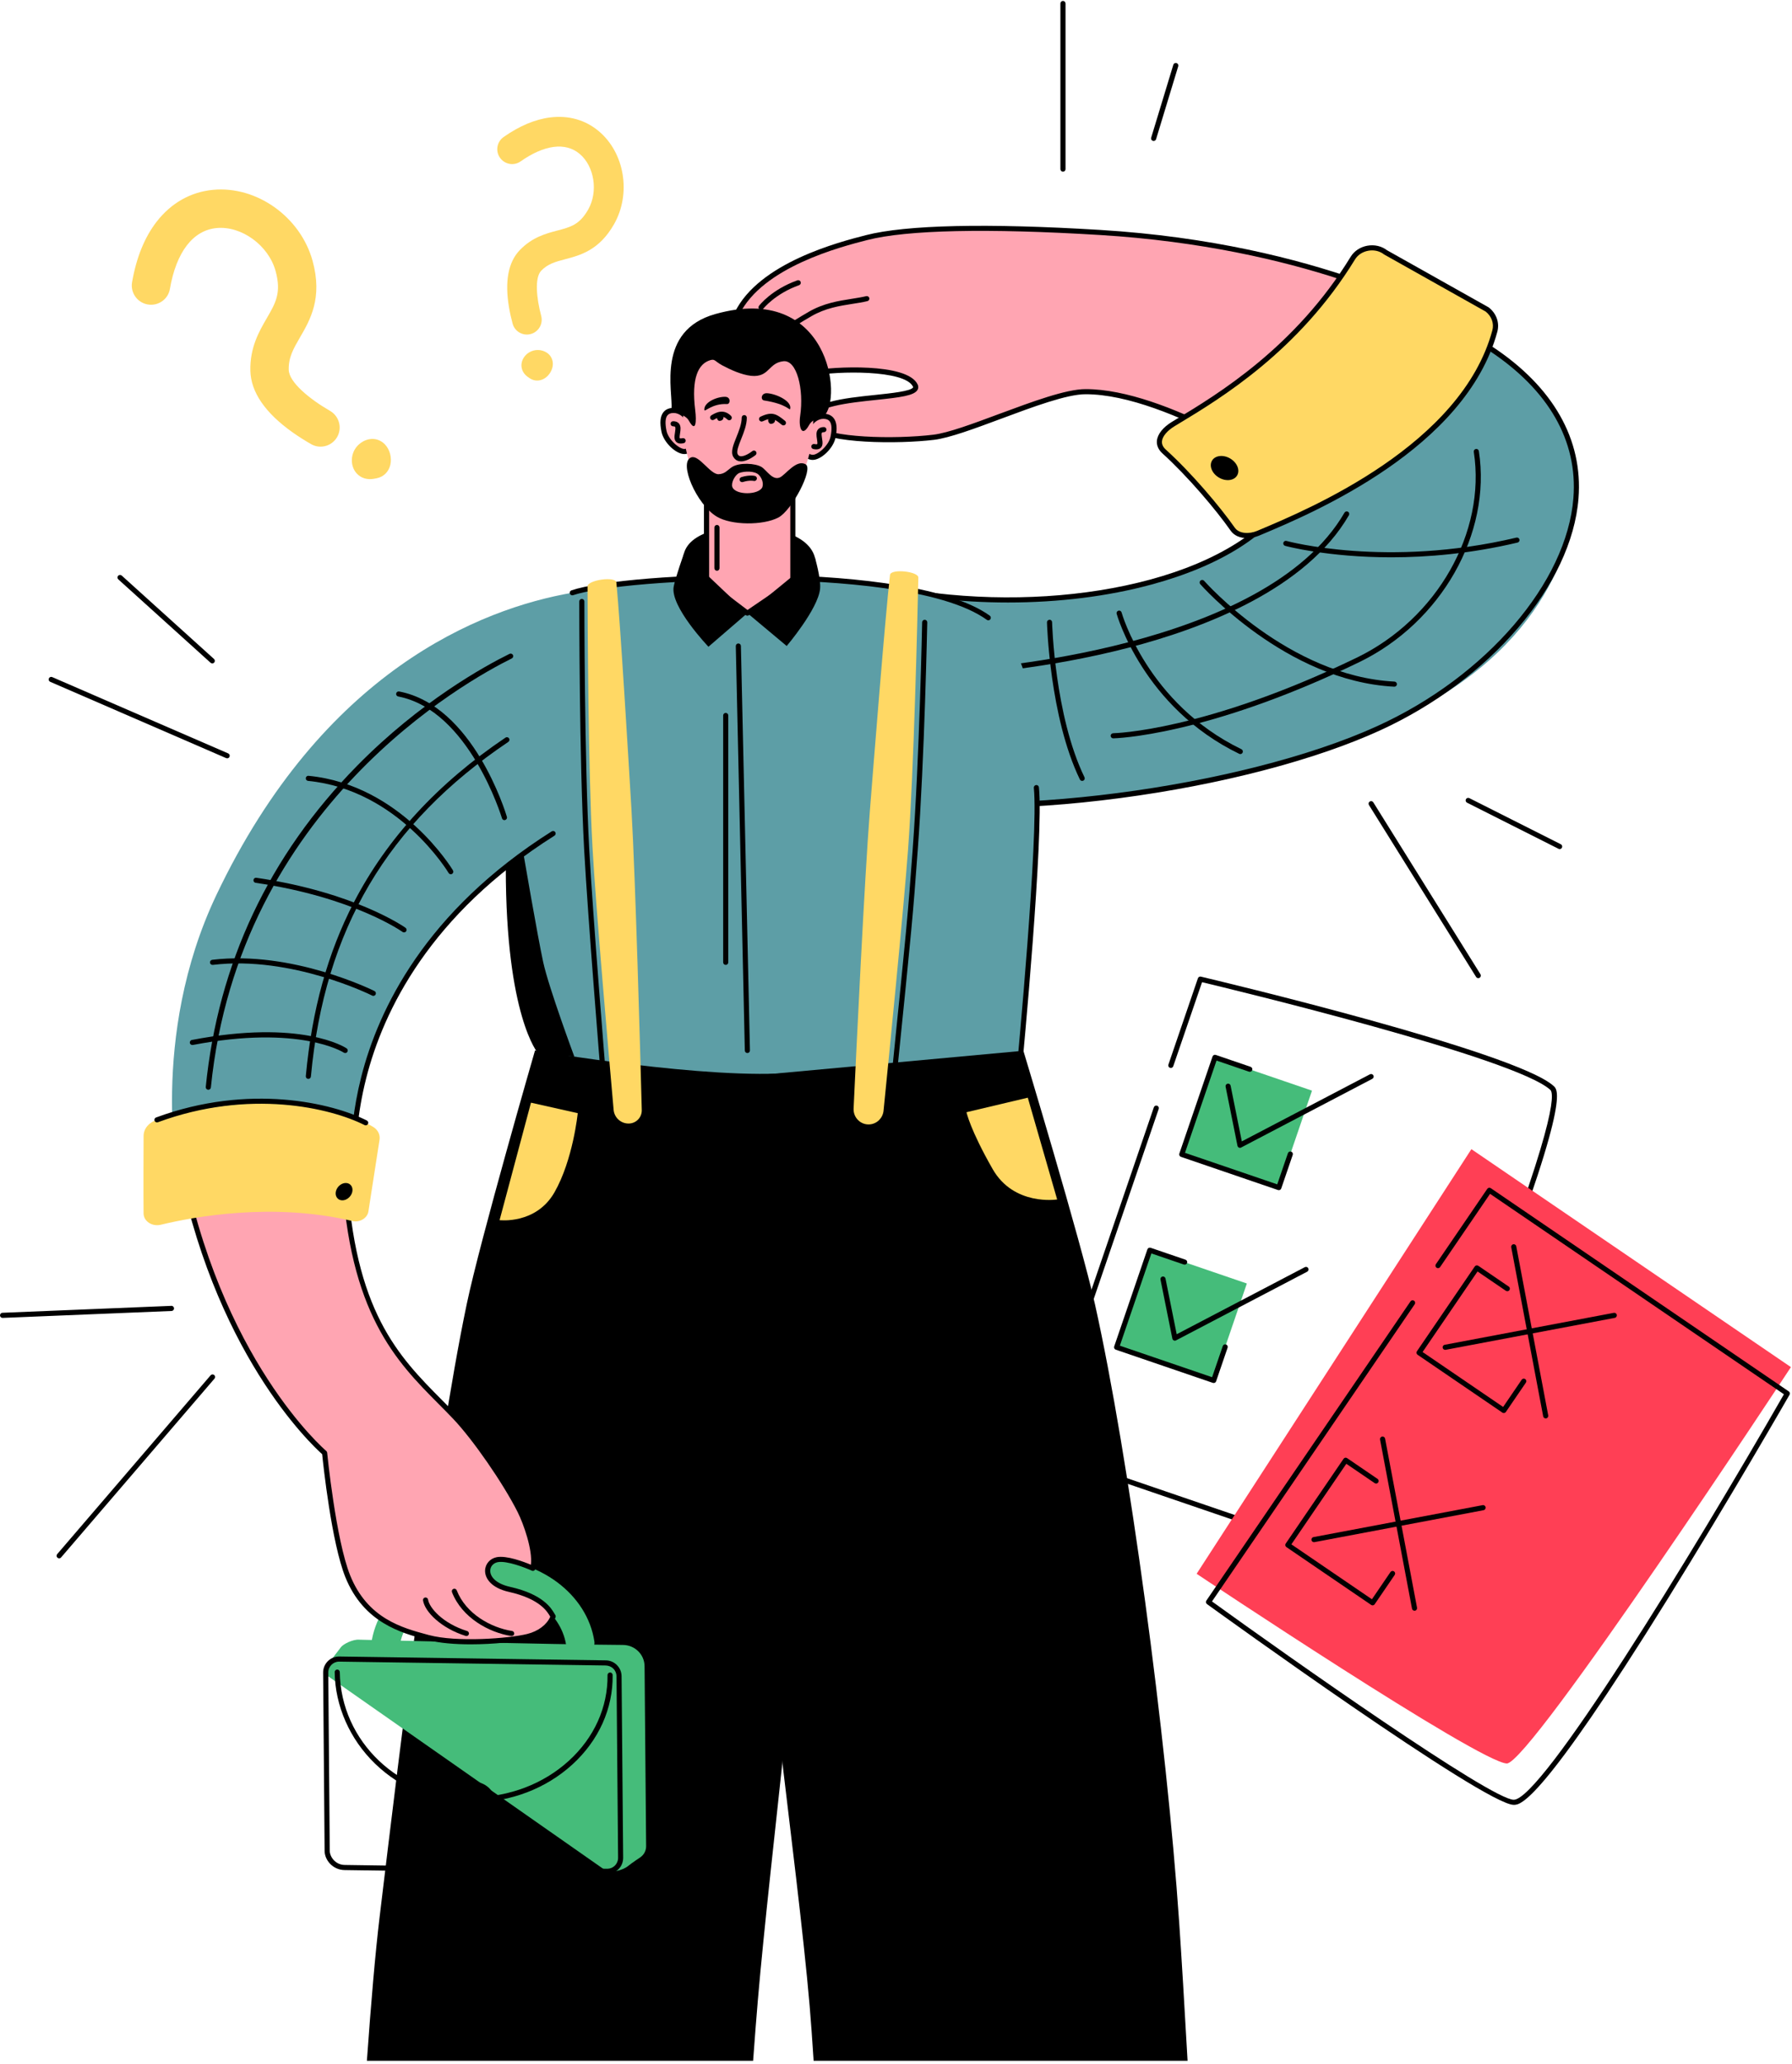 <svg width="596" height="686" viewBox="0 0 596 686" fill="none" xmlns="http://www.w3.org/2000/svg">
<path d="M59.391 392.531L116.018 392.65C116.018 392.65 117.489 369.186 122.678 352.141C136.543 306.566 166.162 290.592 183.958 277.066C193.51 269.806 200.188 195.344 190.337 197.044C159.723 202.332 107.35 223.168 71.989 297.469C49.439 344.855 59.391 392.531 59.391 392.531Z" fill="#5D9EA6"/>
<path d="M524.159 158.091C522.704 133.667 495.756 115.874 495.756 115.874C495.756 115.874 430.726 164.705 417.439 176.581C390.057 201.065 333.294 200.606 311.084 198.03C299.159 196.644 344.608 267.162 344.608 267.162C344.608 267.162 406.279 266.431 466.095 238.343C513.594 216.036 525.426 179.54 524.159 158.091Z" fill="#5D9EA6"/>
<path d="M459.077 521.911C458.983 521.911 458.89 521.894 458.805 521.869L345.314 483.086C345.101 483.01 344.922 482.857 344.829 482.653C344.727 482.449 344.718 482.219 344.786 482.006L383.762 368.081C383.915 367.639 384.4 367.401 384.842 367.554C385.285 367.707 385.523 368.191 385.37 368.633L346.675 481.751L458.618 519.999C460.957 514.566 475.987 479.439 489.98 443.938C517.439 374.236 517.056 363.626 515.618 362.3C504.075 351.639 409.238 328.762 399.788 326.501L390.21 354.445C390.057 354.887 389.572 355.125 389.13 354.972C388.687 354.819 388.449 354.334 388.602 353.892L398.41 325.209C398.555 324.792 398.988 324.554 399.414 324.656C403.692 325.668 504.347 349.582 516.758 361.042C518.298 362.47 522.398 366.253 491.545 444.558C476.396 483.01 460.021 521.01 459.851 521.384C459.723 521.716 459.409 521.911 459.077 521.911Z" fill="black"/>
<path d="M404.064 351.521L393.023 383.793L425.315 394.827L436.355 362.555L404.064 351.521Z" fill="#45BC7A"/>
<path d="M425.324 395.634C425.23 395.634 425.137 395.617 425.052 395.591L392.762 384.556C392.549 384.48 392.371 384.327 392.277 384.123C392.175 383.919 392.166 383.689 392.234 383.477L403.276 351.206C403.429 350.764 403.914 350.526 404.356 350.679L415.95 354.64C416.392 354.793 416.63 355.278 416.477 355.72C416.324 356.162 415.839 356.4 415.397 356.247L404.603 352.558L394.114 383.222L424.797 393.704L428.344 383.349C428.497 382.907 428.982 382.669 429.424 382.822C429.866 382.975 430.105 383.46 429.951 383.902L426.132 395.064C426.013 395.413 425.681 395.634 425.324 395.634Z" fill="black"/>
<path d="M412.403 381.564C412.275 381.564 412.156 381.538 412.037 381.479C411.799 381.36 411.62 381.139 411.569 380.875L407.622 361.237C407.529 360.778 407.826 360.328 408.286 360.234C408.745 360.141 409.196 360.438 409.289 360.897L413.015 379.421L455.623 357.123C456.04 356.902 456.55 357.063 456.772 357.48C456.993 357.896 456.831 358.406 456.414 358.627L412.802 381.453C412.675 381.53 412.539 381.564 412.403 381.564Z" fill="black"/>
<path d="M382.397 415.63L371.356 447.902L403.648 458.935L414.688 426.663L382.397 415.63Z" fill="#45BC7A"/>
<path d="M403.659 459.742C403.565 459.742 403.472 459.725 403.387 459.699L371.097 448.664C370.654 448.511 370.416 448.027 370.569 447.585L381.611 415.314C381.687 415.101 381.84 414.923 382.044 414.829C382.249 414.736 382.478 414.719 382.691 414.787L394.285 418.748C394.727 418.901 394.965 419.386 394.812 419.828C394.659 420.27 394.174 420.508 393.732 420.355L382.938 416.666L372.449 447.33L403.132 457.812L406.679 447.457C406.832 447.015 407.317 446.777 407.759 446.93C408.201 447.083 408.439 447.568 408.286 448.01L404.467 459.172C404.348 459.521 404.016 459.742 403.659 459.742Z" fill="black"/>
<path d="M390.746 445.672C390.618 445.672 390.499 445.646 390.38 445.587C390.142 445.468 389.963 445.247 389.912 444.983L385.965 425.345C385.872 424.886 386.17 424.436 386.629 424.342C387.088 424.249 387.539 424.546 387.633 425.005L391.358 443.53L433.967 421.231C434.383 421.01 434.894 421.171 435.115 421.588C435.336 422.004 435.174 422.514 434.758 422.735L391.146 445.561C391.018 445.638 390.882 445.672 390.746 445.672Z" fill="black"/>
<path d="M501.132 586.215C491.98 585.883 397.985 523.161 397.985 523.161L489.368 382.006L595.637 454.454C595.646 454.462 508.762 586.496 501.132 586.215Z" fill="#FF3F55"/>
<path d="M503.539 599.97C503.505 599.97 503.48 599.97 503.446 599.97C493.74 599.911 405.198 535.964 401.43 533.235C401.055 532.963 400.97 532.445 401.225 532.07L469.114 432.606C469.378 432.215 469.905 432.121 470.297 432.385C470.688 432.648 470.781 433.175 470.518 433.566L403.097 532.351C429.109 551.147 495.909 598.227 503.454 598.278C512.666 598.278 562.071 517.941 593.315 463.482L495.577 396.858L478.965 421.197C478.701 421.588 478.173 421.681 477.782 421.418C477.391 421.154 477.297 420.627 477.561 420.236L494.65 395.2C494.914 394.809 495.441 394.715 495.833 394.979L594.922 462.53C595.288 462.777 595.399 463.27 595.178 463.652C594.982 463.992 575.443 498.048 554.56 531.662C512.684 599.069 505.776 599.97 503.539 599.97Z" fill="black"/>
<path d="M500.145 469.722C499.975 469.722 499.805 469.671 499.669 469.577L471.479 450.356C471.292 450.229 471.164 450.033 471.122 449.812C471.079 449.591 471.13 449.361 471.258 449.174L490.491 421.001C490.754 420.61 491.282 420.517 491.673 420.78L501.795 427.683C502.187 427.947 502.28 428.474 502.017 428.865C501.753 429.256 501.225 429.349 500.834 429.086L491.409 422.667L473.138 449.438L499.924 467.699L506.091 458.653C506.355 458.262 506.882 458.169 507.273 458.432C507.665 458.696 507.758 459.223 507.495 459.614L500.843 469.356C500.715 469.543 500.519 469.671 500.298 469.714C500.247 469.714 500.196 469.722 500.145 469.722Z" fill="black"/>
<path d="M514.078 471.507C513.679 471.507 513.321 471.227 513.245 470.819L502.62 414.617C502.535 414.158 502.833 413.707 503.301 413.622C503.76 413.537 504.211 413.835 504.296 414.302L514.921 470.504C515.006 470.963 514.708 471.414 514.24 471.499C514.181 471.499 514.129 471.507 514.078 471.507Z" fill="black"/>
<path d="M480.648 448.715C480.249 448.715 479.891 448.435 479.815 448.027C479.73 447.568 480.027 447.117 480.495 447.032L536.739 436.414C537.198 436.329 537.649 436.627 537.734 437.094C537.819 437.553 537.521 438.004 537.054 438.089L480.81 448.707C480.75 448.707 480.699 448.715 480.648 448.715Z" fill="black"/>
<path d="M456.508 533.652C456.347 533.652 456.176 533.601 456.032 533.507L427.842 514.286C427.451 514.022 427.357 513.495 427.621 513.104L446.854 484.931C447.117 484.54 447.645 484.446 448.036 484.71L458.158 491.613C458.55 491.876 458.643 492.403 458.38 492.794C458.116 493.186 457.589 493.279 457.197 493.016L447.772 486.597L429.501 513.368L456.287 531.628L462.454 522.583C462.718 522.192 463.245 522.098 463.637 522.362C464.028 522.625 464.121 523.153 463.858 523.544L457.206 533.286C457.053 533.516 456.78 533.652 456.508 533.652Z" fill="black"/>
<path d="M470.45 535.437C470.05 535.437 469.693 535.156 469.616 534.748L458.992 478.546C458.907 478.087 459.205 477.637 459.673 477.552C460.132 477.467 460.583 477.764 460.668 478.232L471.292 534.434C471.377 534.893 471.08 535.343 470.612 535.428C470.552 535.428 470.501 535.437 470.45 535.437Z" fill="black"/>
<path d="M437.012 512.645C436.612 512.645 436.255 512.364 436.178 511.956C436.093 511.497 436.391 511.047 436.859 510.962L493.102 500.344C493.562 500.25 494.012 500.556 494.097 501.024C494.183 501.483 493.885 501.933 493.417 502.018L437.173 512.637C437.122 512.637 437.071 512.645 437.012 512.645Z" fill="black"/>
<path d="M361.042 130.198C349.55 130.198 321.743 144.021 310.523 145.373C296.564 147.048 268.935 146.504 269.284 139.686C269.761 130.232 307.044 133.718 304.415 128.166C301.378 121.74 277.74 122.573 270.773 123.984C260.803 125.99 246.036 143.622 237.564 137.994C233.175 135.078 241.341 123.55 241.341 123.55C241.111 119.376 242.43 109.77 245.075 104.295C252.161 89.605 273.988 82.625 288.185 78.987C306.44 74.311 344.931 75.994 365.899 77.278C440.057 81.817 481.134 106.939 481.134 106.939L432.656 160.369C432.673 160.369 389.58 130.198 361.042 130.198Z" fill="#FFA5B2"/>
<path d="M432.674 161.219C432.504 161.219 432.333 161.168 432.189 161.066C431.764 160.769 388.985 131.048 361.051 131.048C354.867 131.048 343.723 135.189 332.954 139.201C324.116 142.491 315.763 145.594 310.634 146.215C298.895 147.626 275.188 147.592 269.718 142.491C268.817 141.649 268.383 140.689 268.442 139.643C268.749 133.624 280.641 132.375 291.137 131.278C296.411 130.725 302.978 130.037 303.684 128.779C303.701 128.745 303.727 128.694 303.65 128.541C300.945 122.828 278.208 123.363 270.943 124.825C267.184 125.582 262.471 128.83 257.912 131.967C250.443 137.11 242.711 142.432 237.105 138.708C236.255 138.147 235.727 137.305 235.523 136.226C234.732 131.992 239.504 124.749 240.499 123.304C240.338 118.858 241.707 109.362 244.327 103.929C252.349 87.309 279.178 80.432 287.999 78.171C301.396 74.736 328.361 74.141 365.976 76.436C439.487 80.933 481.194 105.97 481.602 106.216C481.815 106.352 481.968 106.573 482.002 106.82C482.036 107.066 481.959 107.321 481.789 107.508L433.312 160.939C433.133 161.126 432.903 161.219 432.674 161.219ZM361.042 129.348C387.999 129.348 426.966 155.413 432.546 159.247L479.816 107.143C473.419 103.538 433.031 82.234 365.865 78.12C328.42 75.833 301.643 76.411 288.415 79.803C279.79 82.013 253.531 88.746 245.858 104.652C243.298 109.965 241.988 119.359 242.209 123.491C242.218 123.686 242.167 123.873 242.056 124.026C240.499 126.228 236.595 132.647 237.199 135.894C237.318 136.515 237.59 136.974 238.049 137.271C242.702 140.357 249.941 135.367 256.951 130.547C261.867 127.163 266.512 123.967 270.612 123.134C276.677 121.91 301.728 120.464 305.19 127.792C305.564 128.583 305.385 129.204 305.164 129.595C304.075 131.524 299.431 132.103 291.307 132.953C282.469 133.879 270.365 135.146 270.135 139.711C270.11 140.247 270.348 140.748 270.875 141.233C275.537 145.577 297.415 146.07 310.43 144.506C315.355 143.911 323.614 140.842 332.359 137.586C343.264 133.548 354.543 129.348 361.042 129.348Z" fill="black"/>
<path d="M253.794 116.707C253.667 116.707 253.539 116.681 253.42 116.613C253.012 116.401 252.833 115.916 253.029 115.5C253.207 115.125 255.164 111.631 269.004 103.64C273.937 100.792 278.871 100.019 283.226 99.339C284.944 99.067 286.578 98.811 288.1 98.454C288.551 98.344 289.019 98.624 289.121 99.084C289.232 99.543 288.951 100.002 288.492 100.104C286.901 100.486 285.242 100.741 283.49 101.013C279.288 101.668 274.516 102.416 269.863 105.111C256.516 112.822 254.577 116.222 254.56 116.256C254.398 116.545 254.101 116.707 253.794 116.707Z" fill="black"/>
<path d="M253.114 103.028C252.935 103.028 252.757 102.969 252.604 102.858C252.229 102.578 252.153 102.042 252.442 101.668C252.612 101.447 256.61 96.253 265.202 93.192C265.644 93.031 266.129 93.269 266.29 93.711C266.443 94.153 266.214 94.638 265.772 94.799C257.691 97.681 253.837 102.654 253.795 102.705C253.633 102.918 253.378 103.028 253.114 103.028Z" fill="black"/>
<path d="M335.276 200.283C327.204 200.283 319.055 199.815 310.982 198.863C310.514 198.812 310.183 198.387 310.234 197.919C310.285 197.452 310.71 197.12 311.178 197.171C335.787 200.062 361.118 198.464 382.503 192.674C404.858 186.63 421.258 176.275 428.667 163.523C428.905 163.115 429.424 162.979 429.832 163.217C430.241 163.455 430.377 163.974 430.139 164.382C422.389 177.712 406.066 188.066 382.946 194.323C368.383 198.268 352.008 200.283 335.276 200.283Z" fill="black"/>
<path d="M325.349 268.599C310.404 268.599 297.092 267.443 286.45 265.122C285.991 265.02 285.702 264.569 285.804 264.11C285.906 263.651 286.357 263.362 286.816 263.464C329.586 272.782 412.888 262.01 458.227 241.293C494.353 224.792 521.114 193.635 523.3 165.529C524.771 146.58 515.091 129.646 495.288 116.579C494.897 116.324 494.787 115.797 495.05 115.397C495.305 115.006 495.841 114.896 496.224 115.159C516.571 128.591 526.515 146.053 524.992 165.657C522.764 194.349 495.595 226.084 458.932 242.832C437.241 252.736 405.717 260.939 372.432 265.317C355.853 267.511 339.836 268.599 325.349 268.599Z" fill="black"/>
<path d="M322.568 224.018C322.117 224.018 321.743 223.67 321.717 223.219C321.692 222.752 322.049 222.352 322.517 222.318C323.495 222.259 420.705 216.138 447.16 170.426C447.398 170.018 447.917 169.882 448.325 170.112C448.733 170.35 448.869 170.868 448.631 171.276C434.545 195.624 400.987 208.665 375.324 215.322C347.602 222.505 322.866 224.001 322.619 224.018C322.602 224.018 322.585 224.018 322.568 224.018Z" fill="black"/>
<path d="M370.246 245.442C369.778 245.442 369.404 245.067 369.395 244.6C369.387 244.132 369.769 243.75 370.237 243.741C370.535 243.741 400.562 243.104 451.192 218.646C477.91 205.741 494.293 176.964 490.168 150.21C490.1 149.743 490.414 149.309 490.882 149.241C491.35 149.173 491.784 149.488 491.852 149.955C496.097 177.423 479.314 206.956 451.94 220.176C400.92 244.821 370.561 245.433 370.263 245.442C370.254 245.442 370.246 245.442 370.246 245.442Z" fill="black"/>
<path d="M462.718 185.261C441.435 185.261 427.63 181.512 427.417 181.452C426.966 181.325 426.702 180.857 426.83 180.407C426.958 179.956 427.425 179.693 427.876 179.82C428.208 179.914 461.357 188.899 504.331 178.715C504.79 178.604 505.25 178.893 505.352 179.344C505.462 179.803 505.182 180.262 504.722 180.364C489.079 184.071 474.712 185.261 462.718 185.261Z" fill="black"/>
<path d="M463.747 228.269C463.73 228.269 463.721 228.269 463.704 228.269C427.663 226.424 399.473 194.51 399.193 194.187C398.886 193.83 398.92 193.295 399.278 192.989C399.635 192.683 400.171 192.717 400.477 193.074C400.758 193.388 428.48 224.775 463.789 226.577C464.257 226.603 464.623 227.002 464.598 227.47C464.572 227.92 464.198 228.269 463.747 228.269Z" fill="black"/>
<path d="M412.514 250.67C412.386 250.67 412.267 250.644 412.148 250.585C380.173 235.112 371.471 204.346 371.386 204.04C371.258 203.59 371.53 203.122 371.981 202.995C372.432 202.876 372.9 203.139 373.027 203.59C373.112 203.887 381.627 233.931 412.888 249.055C413.313 249.259 413.492 249.769 413.279 250.194C413.126 250.491 412.828 250.67 412.514 250.67Z" fill="black"/>
<path d="M359.919 259.588C359.604 259.588 359.298 259.409 359.154 259.112C349.074 238.284 348.223 207.203 348.215 206.888C348.206 206.421 348.572 206.03 349.048 206.021C349.533 205.987 349.907 206.378 349.916 206.854C349.924 207.16 350.758 237.884 360.685 258.372C360.889 258.797 360.71 259.307 360.294 259.511C360.166 259.562 360.038 259.588 359.919 259.588Z" fill="black"/>
<path d="M388.789 151.587C400.043 162.877 405.496 169.279 410.004 175.935C411.637 178.349 415.448 178.519 418.323 177.338C433.847 170.945 489.138 148.884 497.44 109.855C497.985 107.287 496.939 104.703 494.786 103.02L460.804 83.883C457.435 81.265 452.136 82.192 449.933 85.788C430.785 117.055 401.634 134.347 387.973 142.61C383.924 145.067 385.617 148.399 388.789 151.587Z" fill="#FFD864"/>
<path d="M414.725 178.877C412.582 178.877 410.506 178.145 409.29 176.394C404.424 169.449 395.076 158.397 386.612 150.72C385.268 149.496 384.63 148.034 384.774 146.504C384.987 144.31 386.833 141.998 389.853 140.179L391.163 139.388C405.011 131.031 430.777 115.466 449.227 85.346C450.392 83.441 452.408 82.106 454.756 81.681C457.112 81.256 459.494 81.8 461.297 83.178L495.016 102.119C495.05 102.136 495.084 102.161 495.127 102.187C497.704 104.193 498.802 107.296 497.993 110.28C487.488 149.122 436.459 170.605 419.684 177.661L418.74 178.06C417.49 178.579 416.086 178.877 414.725 178.877ZM456.321 83.237C455.896 83.237 455.47 83.271 455.045 83.356C453.174 83.696 451.583 84.742 450.664 86.238C432.002 116.707 406.006 132.409 392.03 140.842L390.72 141.632C388.211 143.154 386.62 145.033 386.459 146.665C386.365 147.66 386.79 148.604 387.743 149.462C396.301 157.224 405.751 168.403 410.676 175.417C412.148 177.516 415.584 177.533 418.068 176.488L419.012 176.088C435.591 169.109 486.051 147.872 496.335 109.829C496.956 107.534 496.105 105.136 494.106 103.564L460.396 84.623C460.362 84.606 460.327 84.58 460.285 84.555C459.179 83.688 457.784 83.237 456.321 83.237Z" fill="black"/>
<path d="M411.458 158.045C412.489 156.293 411.454 153.772 409.146 152.415C406.838 151.058 404.131 151.379 403.1 153.131C402.068 154.883 403.103 157.404 405.411 158.761C407.719 160.118 410.426 159.797 411.458 158.045Z" fill="black"/>
<path d="M182.308 355.032C175.103 351.053 170.161 312.228 170.161 312.228C170.161 312.228 160.736 224.664 178.446 202.391C188.781 189.401 302.697 186.596 328.693 205.341C350.146 220.813 343.723 267.315 343.996 293.754C344.123 305.682 338.449 354.589 338.449 354.589C338.449 354.589 249.567 392.182 182.308 355.032Z" fill="#5D9EA6"/>
<path d="M268.297 143.384C267.472 146.742 265.933 151.443 270.007 152.021C272.193 152.336 276.336 148.748 277.042 145.365C278.071 140.468 276.761 138.462 273.963 138.385C271.777 138.317 269.131 140.026 268.297 143.384Z" fill="#FFA5B2"/>
<path d="M270.288 152.888C270.152 152.888 270.016 152.88 269.888 152.863C268.646 152.684 267.719 152.157 267.141 151.298C265.882 149.411 266.622 146.504 267.277 143.936L267.464 143.18C268.408 139.371 271.496 137.458 273.988 137.526C275.434 137.569 276.532 138.062 277.263 138.988C278.318 140.332 278.522 142.474 277.876 145.534C277.144 149.054 273.095 152.888 270.288 152.888ZM273.844 139.226C272.015 139.226 269.837 140.706 269.123 143.588L268.927 144.353C268.391 146.461 267.719 149.096 268.561 150.346C268.867 150.797 269.378 151.069 270.135 151.179C271.726 151.417 275.579 148.255 276.217 145.186C276.736 142.712 276.642 140.935 275.936 140.043C275.528 139.524 274.873 139.252 273.946 139.226C273.912 139.226 273.878 139.226 273.844 139.226Z" fill="black"/>
<path d="M229.594 141.437C230.419 144.795 231.959 149.496 227.884 150.074C225.698 150.389 221.555 146.801 220.849 143.418C219.82 138.521 221.13 136.515 223.929 136.438C226.115 136.362 228.769 138.079 229.594 141.437Z" fill="#FFA5B2"/>
<path d="M227.603 150.941C224.796 150.941 220.756 147.107 220.015 143.588C219.369 140.519 219.573 138.385 220.628 137.042C221.359 136.115 222.465 135.622 223.903 135.58C226.446 135.503 229.483 137.424 230.427 141.233L230.614 141.989C231.269 144.557 232.009 147.464 230.75 149.352C230.172 150.21 229.253 150.737 228.003 150.916C227.875 150.933 227.739 150.941 227.603 150.941ZM224.047 137.28C224.013 137.28 223.979 137.28 223.954 137.28C223.027 137.305 222.372 137.569 221.963 138.096C221.257 138.989 221.164 140.774 221.683 143.239C222.329 146.3 226.174 149.462 227.765 149.233C228.522 149.122 229.032 148.859 229.338 148.399C230.18 147.15 229.509 144.514 228.973 142.406L228.777 141.641C228.054 138.759 225.876 137.28 224.047 137.28Z" fill="black"/>
<path d="M328.693 206.2C328.523 206.2 328.344 206.149 328.199 206.038C313.322 195.309 276.651 193.176 256.109 192.853C226.09 192.394 198.725 195.088 190.61 197.851C190.168 198.004 189.683 197.766 189.53 197.324C189.377 196.882 189.615 196.398 190.057 196.245C208.354 190.013 303.344 186.018 329.186 204.661C329.569 204.933 329.654 205.469 329.382 205.851C329.22 206.081 328.957 206.2 328.693 206.2Z" fill="black"/>
<path d="M339.07 355.788C339.044 355.788 339.019 355.788 338.985 355.788C338.517 355.746 338.176 355.329 338.219 354.861C338.287 354.096 345.492 277.84 343.842 261.9C343.791 261.432 344.131 261.016 344.599 260.965C345.066 260.914 345.483 261.254 345.534 261.722C347.202 277.831 340.209 351.878 339.912 355.023C339.869 355.457 339.503 355.788 339.07 355.788Z" fill="black"/>
<path d="M227.212 185.405C227.586 181.223 230.921 178.519 235.472 176.904C241.256 174.864 253.879 174.915 259.791 176.539C265.125 178.001 269.846 180.713 271.053 185.405C272.083 189.426 268.076 200.861 268.076 200.861L229.441 198.837C229.441 198.837 226.982 187.981 227.212 185.405Z" fill="black"/>
<path d="M250.477 685.051C251.047 677.281 251.583 670.454 252.051 664.928C256.066 617.814 268.094 524.691 269.863 477.033C270.96 447.576 264.376 356.519 264.376 356.519C236.221 359.206 177.944 349.191 177.944 349.191C177.944 349.191 159.689 412.202 155.215 433.592C144.676 483.936 133.15 579.856 126.251 637.282C124.822 649.15 123.393 665.889 122.023 685.051H250.477Z" fill="black"/>
<path d="M269.276 666.756C269.71 671.857 270.152 678.046 270.603 685.051H394.974C393.936 666.697 392.975 650.638 392.184 639.068C387.999 577.637 375.469 484.2 364.181 433.6C359.409 412.228 340.363 349.293 340.363 349.293L250.877 357.522C250.877 357.522 248.436 447.585 249.533 477.033C251.294 524.691 265.253 619.642 269.276 666.756Z" fill="black"/>
<path d="M166.154 405.605C166.154 405.605 178.241 407.093 184.391 396.39C190.601 385.568 192.149 370.045 192.149 370.045L176.6 366.551L166.154 405.605Z" fill="#FFD864"/>
<path d="M351.6 398.728C351.6 398.728 337.233 401.015 330.147 388.629C322.619 375.469 321.445 369.722 321.445 369.722L341.834 364.893L351.6 398.728Z" fill="#FFD864"/>
<path d="M195.407 194.935C195.441 208.631 195.645 255.813 197.04 281.436C198.095 300.861 202.689 353.178 204.084 368.939C204.313 371.515 206.474 373.488 209.06 373.488C211.535 373.488 213.517 371.456 213.449 368.99C212.998 352.022 211.348 291.697 210.013 269.05C209.017 252.259 206.304 206.973 205.002 193.635C204.79 191.475 195.399 192.793 195.407 194.935Z" fill="#FFD864"/>
<path d="M305.428 191.994C305.13 205.902 303.939 256.366 302 282.558C300.537 302.332 295.373 354.13 293.859 369.229C293.613 371.66 291.69 373.564 289.291 373.768C286.289 374.023 283.754 371.549 283.898 368.497C284.758 350.041 287.522 292.147 289.291 269.755C290.635 252.719 294.395 205.171 296.003 191.135C296.233 188.942 305.471 189.937 305.428 191.994Z" fill="#FFD864"/>
<path d="M297.279 359.605C297.254 359.605 297.228 359.605 297.194 359.605C296.726 359.554 296.386 359.172 296.428 358.704C301.821 305.571 301.821 305.571 303.54 282.422L303.548 282.311C305.785 252.115 306.687 207.305 306.696 206.854C306.704 206.387 307.087 206.021 307.546 206.021C308.031 206.03 308.405 206.421 308.397 206.888C308.388 207.339 307.487 252.2 305.241 282.439L305.232 282.55C303.514 305.724 303.514 305.724 298.121 358.823C298.087 359.257 297.713 359.605 297.279 359.605Z" fill="black"/>
<path d="M263.688 193.516L248.58 203.819L234.987 193.516V158.695L263.688 155.252V193.516Z" fill="#FFA5B2"/>
<path d="M248.572 204.669C248.393 204.669 248.206 204.61 248.062 204.499L234.469 194.204C234.256 194.043 234.128 193.796 234.128 193.524V158.703C234.128 158.269 234.452 157.912 234.877 157.861L263.577 154.418C263.815 154.393 264.062 154.461 264.241 154.622C264.419 154.784 264.53 155.013 264.53 155.26V193.524C264.53 193.805 264.394 194.068 264.156 194.23L249.04 204.525C248.912 204.618 248.742 204.669 248.572 204.669ZM235.838 193.099L248.606 202.774L262.846 193.074V156.221L235.847 159.46V193.099H235.838Z" fill="black"/>
<path d="M270.467 140.136C270.467 157.606 260.778 171.77 248.835 171.77C236.892 171.77 227.204 157.606 227.204 140.136C227.204 122.666 229.807 107.61 248.835 108.503C270.475 109.523 270.467 122.666 270.467 140.136Z" fill="#FFA5B2"/>
<path d="M246.47 153.373C246.258 153.373 246.053 153.356 245.849 153.313C244.999 153.152 244.31 152.642 243.867 151.842C242.957 150.21 243.859 147.949 244.914 145.339C245.747 143.265 246.691 140.918 246.683 138.827C246.683 138.359 247.066 137.977 247.534 137.977C248.001 137.977 248.384 138.359 248.384 138.827C248.393 141.25 247.38 143.758 246.496 145.977C245.679 148 244.846 150.1 245.364 151.018C245.569 151.375 245.824 151.579 246.181 151.647C247.483 151.893 249.584 150.474 250.213 149.955C250.579 149.658 251.115 149.717 251.412 150.074C251.71 150.44 251.651 150.975 251.293 151.273C250.996 151.502 248.631 153.373 246.47 153.373Z" fill="black"/>
<path d="M246.819 160.267C246.454 160.267 246.122 160.038 246.011 159.672C245.867 159.222 246.122 158.746 246.564 158.61C249.286 157.759 251.03 158.193 251.107 158.219C251.557 158.338 251.83 158.805 251.711 159.256C251.591 159.706 251.124 159.987 250.673 159.859C250.664 159.859 249.286 159.536 247.075 160.233C246.99 160.25 246.905 160.267 246.819 160.267Z" fill="black"/>
<path d="M255.121 130.717C257.988 130.861 263.406 133.276 262.811 135.885C262.624 136.693 261.926 134.321 254.126 133.123C252.876 132.927 253.105 130.615 255.121 130.717Z" fill="black"/>
<path d="M241.308 131.916C238.73 131.771 234.001 133.641 234.264 136.294C234.35 137.118 236.808 134.049 241.784 134.321C242.915 134.381 243.12 132.018 241.308 131.916Z" fill="black"/>
<path d="M260.556 141.412C260.369 141.412 260.182 141.352 260.021 141.225C257.52 139.201 256.763 138.598 253.658 140.051C253.233 140.255 252.722 140.068 252.526 139.643C252.331 139.218 252.509 138.708 252.935 138.513C256.839 136.676 258.26 137.612 261.092 139.898C261.458 140.196 261.518 140.732 261.22 141.097C261.05 141.31 260.803 141.412 260.556 141.412Z" fill="black"/>
<path d="M242.532 139.711C242.32 139.711 242.098 139.626 241.937 139.465C240.406 137.951 239.113 138.538 237.445 139.533C237.037 139.771 236.518 139.643 236.28 139.235C236.042 138.836 236.169 138.309 236.578 138.071C237.973 137.237 240.559 135.699 243.136 138.249C243.468 138.581 243.476 139.116 243.145 139.448C242.975 139.626 242.753 139.711 242.532 139.711Z" fill="black"/>
<path d="M256.381 140.901C256.959 140.901 257.784 140.561 257.784 139.652C257.784 138.691 256.151 137.849 255.547 139.337C255.326 139.881 255.717 140.901 256.381 140.901Z" fill="black"/>
<path d="M239.292 139.915C239.836 139.915 240.619 139.601 240.619 138.767C240.619 137.892 239.079 137.11 238.501 138.478C238.305 138.971 238.671 139.915 239.292 139.915Z" fill="black"/>
<path d="M271.479 149.385C271.19 149.385 270.867 149.351 270.509 149.275C270.05 149.181 269.752 148.731 269.846 148.272C269.939 147.813 270.39 147.515 270.85 147.609C271.598 147.762 271.785 147.634 271.794 147.634C271.947 147.456 271.794 146.469 271.717 145.993C271.539 144.863 271.334 143.588 272.083 142.72C272.508 142.219 273.163 141.964 274.022 141.964C274.49 141.964 274.873 142.346 274.873 142.814C274.873 143.282 274.49 143.664 274.022 143.664C273.699 143.664 273.461 143.724 273.376 143.826C273.138 144.098 273.291 145.041 273.401 145.73C273.589 146.895 273.776 148.102 272.968 148.867C272.61 149.215 272.117 149.385 271.479 149.385Z" fill="black"/>
<path d="M226.413 147.439C225.775 147.439 225.282 147.269 224.924 146.92C224.116 146.155 224.312 144.948 224.491 143.783C224.601 143.095 224.746 142.151 224.516 141.879C224.431 141.777 224.193 141.717 223.87 141.717C223.402 141.717 223.019 141.335 223.019 140.867C223.019 140.4 223.402 140.017 223.87 140.017C224.729 140.017 225.384 140.272 225.809 140.774C226.549 141.641 226.353 142.925 226.175 144.047C226.098 144.523 225.945 145.509 226.098 145.688C226.098 145.688 226.294 145.815 227.034 145.662C227.493 145.568 227.944 145.866 228.038 146.325C228.131 146.784 227.834 147.235 227.374 147.328C227.026 147.396 226.702 147.439 226.413 147.439Z" fill="black"/>
<path d="M238.449 189.733C237.981 189.733 237.598 189.35 237.598 188.883V175.349C237.598 174.881 237.981 174.499 238.449 174.499C238.917 174.499 239.299 174.881 239.299 175.349V188.883C239.299 189.35 238.925 189.733 238.449 189.733Z" fill="black"/>
<path d="M237.897 104.397C218.222 109.923 223.853 130.164 223.343 135.971C223.232 137.229 227.732 137.365 229.101 139.822C231.475 144.098 231.687 140.111 231.22 136.336C229.901 125.735 232.198 120.872 236.315 119.699C238.016 119.215 237.659 120.337 241.47 122.08C244.021 123.423 248.062 125.038 250.903 124.987C255.956 124.902 255.752 120.609 260.558 120.082C265.015 119.597 267.431 129.391 266.121 138.283C265.568 142.049 266.699 145.603 269.081 141.326C270.45 138.861 273.036 139.227 273.981 138.377C280.437 132.511 275.75 93.762 237.897 104.397Z" fill="black"/>
<path d="M248.58 203.819L271.054 185.406C271.054 185.406 273.087 192.317 272.747 195.743C272.092 202.442 261.646 214.743 261.646 214.743L248.58 203.819Z" fill="black"/>
<path d="M248.58 203.819L227.519 183.884C227.519 183.884 224.592 192.071 224.057 195.029C222.857 201.652 235.625 214.99 235.625 214.99L248.58 203.819Z" fill="black"/>
<path d="M191.018 351.24C191.018 351.24 182.537 328.431 180.674 319.896C178.803 311.318 174.108 283.901 174.108 283.901C174.108 283.901 168.221 286.936 168.221 288.543C168.238 337.969 178.956 350.16 178.956 350.16L191.018 351.24Z" fill="black"/>
<path d="M267.983 154.376C264.912 152.523 261.289 157.819 259.409 158.694C256.933 159.842 254.994 156.306 253.301 155.251C251.217 153.951 245.875 153.696 243.468 155.251C241.979 156.221 241.146 157.572 238.968 157.64C236.229 157.717 232.495 151.137 229.909 152.038C225.537 153.56 231.627 167.74 238.449 171.769C243.349 174.66 253.786 174.677 258.847 172.058C263.347 169.729 270.586 155.957 267.983 154.376ZM253.301 162.359C251.336 164.798 243.502 164.441 243.468 161.304C243.451 159.519 244.931 157.555 245.926 157.207C247.687 156.586 250.97 156.518 252.314 157.802C253.727 159.162 254.084 161.389 253.301 162.359Z" fill="black"/>
<path d="M248.572 350.05C248.112 350.05 247.73 349.684 247.721 349.217L244.718 214.769C244.71 214.301 245.084 213.91 245.552 213.902C246.028 213.902 246.411 214.267 246.42 214.735L249.422 349.183C249.431 349.65 249.057 350.041 248.589 350.05C248.589 350.05 248.58 350.05 248.572 350.05Z" fill="black"/>
<path d="M241.367 320.754C240.899 320.754 240.517 320.372 240.517 319.904V237.833C240.517 237.365 240.899 236.983 241.367 236.983C241.835 236.983 242.218 237.365 242.218 237.833V319.904C242.218 320.372 241.835 320.754 241.367 320.754Z" fill="black"/>
<path d="M118.587 401.95C118.544 401.95 118.502 401.95 118.468 401.941L56.916 392.939C56.448 392.871 56.134 392.437 56.202 391.978C56.27 391.51 56.695 391.187 57.163 391.264L117.549 400.097C116.835 395.625 114.818 379.022 120.135 358.024C125.868 335.402 141.511 302.876 183.498 276.361C183.898 276.106 184.417 276.225 184.672 276.624C184.927 277.024 184.808 277.542 184.409 277.797C142.932 303.99 127.476 336.057 121.811 358.355C115.669 382.525 119.386 400.751 119.429 400.93C119.488 401.202 119.403 401.482 119.216 401.686C119.046 401.848 118.816 401.95 118.587 401.95Z" fill="black"/>
<path d="M114.811 350.05C114.649 350.05 114.487 350.007 114.334 349.905C114.19 349.812 99.669 340.545 64.139 347.372C63.679 347.457 63.228 347.159 63.143 346.7C63.058 346.241 63.356 345.791 63.815 345.706C100.137 338.735 114.675 348.094 115.279 348.494C115.67 348.758 115.772 349.285 115.508 349.676C115.355 349.914 115.091 350.05 114.811 350.05Z" fill="black"/>
<path d="M102.553 358.644C102.527 358.644 102.502 358.644 102.476 358.644C102.008 358.602 101.659 358.185 101.711 357.718C103.744 335.691 108.975 316.784 117.719 299.909C128.701 278.716 145.654 260.31 168.119 245.203C168.51 244.94 169.038 245.042 169.302 245.433C169.565 245.824 169.463 246.351 169.072 246.615C128.778 273.708 107.912 309.057 103.403 357.871C103.361 358.313 102.986 358.644 102.553 358.644Z" fill="black"/>
<path d="M69.284 362.258C69.259 362.258 69.225 362.258 69.199 362.258C68.731 362.207 68.391 361.79 68.434 361.331C72.551 320.27 89.487 284.343 118.765 254.563C139.785 233.183 161.22 221.417 169.463 217.353C169.88 217.149 170.39 217.319 170.603 217.736C170.816 218.161 170.637 218.671 170.22 218.875C155.147 226.314 79.501 268.131 70.135 361.492C70.093 361.926 69.718 362.258 69.284 362.258Z" fill="black"/>
<path d="M124.167 331.049C124.04 331.049 123.904 331.024 123.785 330.956C123.521 330.82 96.956 317.592 70.79 320.746C70.331 320.805 69.897 320.474 69.846 320.006C69.787 319.539 70.127 319.114 70.586 319.063C97.27 315.849 124.278 329.307 124.55 329.443C124.967 329.655 125.137 330.165 124.924 330.582C124.78 330.879 124.482 331.049 124.167 331.049Z" fill="black"/>
<path d="M134.366 309.949C134.196 309.949 134.017 309.898 133.873 309.788C133.711 309.669 117.541 298.226 85.021 293.465C84.553 293.397 84.239 292.964 84.307 292.505C84.375 292.037 84.8 291.714 85.268 291.791C118.247 296.619 134.715 308.3 134.877 308.419C135.259 308.691 135.344 309.227 135.064 309.609C134.885 309.83 134.63 309.949 134.366 309.949Z" fill="black"/>
<path d="M149.933 290.609C149.643 290.609 149.354 290.456 149.201 290.192C149.039 289.912 132.503 262.521 102.467 259.588C101.999 259.545 101.659 259.129 101.702 258.661C101.744 258.193 102.161 257.845 102.629 257.896C133.541 260.914 150.494 289.045 150.656 289.334C150.894 289.742 150.758 290.26 150.358 290.498C150.23 290.575 150.086 290.609 149.933 290.609Z" fill="black"/>
<path d="M167.77 272.629C167.404 272.629 167.064 272.391 166.954 272.017C166.843 271.659 156.014 236.073 132.435 231.525C131.976 231.44 131.669 230.989 131.763 230.53C131.848 230.071 132.29 229.774 132.758 229.859C157.358 234.602 168.144 270.027 168.587 271.532C168.723 271.983 168.459 272.459 168.017 272.586C167.932 272.612 167.855 272.629 167.77 272.629Z" fill="black"/>
<path d="M213.024 617.364C213.024 617.364 209.936 619.429 208.992 620.229C207.052 621.869 202.825 622.753 201.277 621.691L109.128 557.226C106.576 555.474 111.118 550.705 113.406 547.534C114.044 546.65 117.251 544.856 119.59 545.069C119.59 545.069 185.276 546.693 207.18 546.812C211.118 546.837 214.342 549.94 214.376 553.885L214.895 613.7C214.912 615.145 214.206 616.514 213.024 617.364Z" fill="#45BC7A"/>
<path d="M194.225 549.507L191.758 549.532C190.023 549.549 188.534 548.35 188.271 546.71C186.45 535.59 174.627 527.072 160.438 527.208C146.25 527.352 134.562 536.091 132.912 547.245C132.665 548.894 131.193 550.119 129.467 550.136L127 550.161C124.882 550.178 123.215 548.41 123.487 546.387C125.588 530.668 141.282 518.307 160.37 518.128C179.458 517.95 195.348 530.005 197.687 545.672C197.985 547.679 196.343 549.481 194.225 549.507Z" fill="#45BC7A"/>
<path d="M201.991 622.915C201.983 622.915 114.648 621.648 114.648 621.648C110.684 621.614 107.988 618.341 107.962 615.298L107.469 556.01C107.443 553.086 109.808 550.68 112.734 550.654L201.396 551.938C201.413 551.938 201.43 551.938 201.438 551.938C202.825 551.938 204.143 552.474 205.138 553.46C206.151 554.454 206.712 555.781 206.729 557.2L207.256 617.559C207.265 618.979 206.729 620.314 205.734 621.325C204.739 622.337 203.412 622.907 201.991 622.915ZM112.734 552.363C110.761 552.38 109.162 554.012 109.179 556.002L109.672 615.29C109.689 617.177 111.484 619.923 114.674 619.948L202 621.215C202.961 621.206 203.862 620.824 204.534 620.135C205.206 619.447 205.581 618.537 205.572 617.576L205.045 557.217C205.036 556.257 204.654 555.347 203.965 554.675C203.276 554.004 202.348 553.655 201.404 553.638L112.734 552.363Z" fill="black"/>
<path d="M169.455 528.347C160.098 526.247 160.958 519.302 165.389 518.468C169.302 517.729 177.222 521.35 177.222 521.35C178.574 516.267 174.95 506.261 172.934 502.256C168.06 492.582 157.878 477.926 151.337 471.048C135.949 454.879 117.142 441.668 114.547 389.7C113.909 376.846 59.324 382.814 59.324 382.814C71.99 452.898 107.963 482.959 107.963 482.959C107.963 482.959 110.83 511.948 115.67 523.96C121.718 538.974 134.044 542.059 142.448 544.321C152 546.888 169.549 545.46 175.597 543.955C179.484 542.986 182.802 540.555 183.959 537.316C183.176 536.194 181.245 530.999 169.455 528.347Z" fill="#FFA5B2"/>
<path d="M156.55 546.608C151.311 546.608 146.105 546.208 142.217 545.162L141.809 545.052C133.515 542.825 120.986 539.467 114.87 524.3C110.268 512.875 107.495 486.827 107.146 483.401C103.811 480.442 70.484 449.396 58.481 382.984C58.439 382.754 58.498 382.516 58.635 382.32C58.779 382.133 58.992 382.006 59.221 381.98C61.025 381.785 103.42 377.245 113.228 385.602C114.58 386.758 115.312 388.118 115.388 389.666C117.694 435.896 132.614 450.926 147.04 465.454C148.665 467.087 150.341 468.778 151.949 470.462C158.643 477.501 168.808 492.174 173.691 501.865C175.656 505.767 179.484 516.148 178.046 521.563C177.978 521.801 177.816 522.005 177.587 522.115C177.357 522.226 177.093 522.226 176.872 522.115C174.737 521.138 168.544 518.732 165.559 519.293C164.079 519.574 163.075 520.704 163.049 522.124C163.015 524.003 164.734 526.4 169.659 527.505C180.683 529.979 183.413 534.689 184.443 536.466C184.536 536.619 184.604 536.755 184.672 536.848C184.825 537.069 184.859 537.358 184.766 537.613C183.575 540.963 180.138 543.709 175.809 544.788C171.998 545.749 164.232 546.608 156.55 546.608ZM60.319 383.587C72.925 451.878 108.15 482.032 108.507 482.329C108.677 482.474 108.788 482.678 108.805 482.899C108.83 483.188 111.714 511.905 116.452 523.671C122.245 538.055 133.805 541.15 142.251 543.42L142.66 543.53C151.838 545.996 169.31 544.678 175.383 543.156C178.999 542.255 181.874 540.079 183.005 537.426C182.988 537.401 182.971 537.367 182.954 537.333C182.027 535.735 179.569 531.492 169.267 529.18C163.347 527.854 161.289 524.657 161.331 522.107C161.374 519.897 162.973 518.06 165.227 517.635C168.553 517.015 174.278 519.191 176.574 520.152C177.195 515.212 174.107 506.516 172.16 502.639C167.336 493.067 157.308 478.58 150.707 471.635C149.107 469.96 147.44 468.277 145.824 466.653C131.857 452.584 116.018 436.627 113.679 389.751C113.628 388.679 113.117 387.753 112.114 386.903C103.624 379.66 66.613 382.967 60.319 383.587Z" fill="black"/>
<path d="M155.121 543.853C155.036 543.853 154.951 543.836 154.866 543.811C146.768 541.286 141.299 535.828 140.695 532.011C140.618 531.543 140.941 531.11 141.401 531.042C141.86 530.974 142.302 531.288 142.371 531.747C142.796 534.459 147.228 539.654 155.368 542.187C155.819 542.323 156.066 542.808 155.93 543.25C155.819 543.624 155.479 543.853 155.121 543.853Z" fill="black"/>
<path d="M170.178 543.853C170.135 543.853 170.093 543.853 170.05 543.845C162.607 542.697 153.616 537.741 150.324 529.273C150.154 528.84 150.375 528.347 150.809 528.177C151.243 528.007 151.736 528.219 151.906 528.661C154.951 536.5 163.339 541.09 170.305 542.17C170.773 542.238 171.088 542.68 171.02 543.139C170.952 543.556 170.586 543.853 170.178 543.853Z" fill="black"/>
<path d="M156.806 599.171C144.71 599.171 133.337 594.606 124.737 586.283C116.341 578.156 111.442 567.062 111.314 555.848C111.306 555.381 111.688 554.998 112.156 554.99C112.633 554.99 113.007 555.364 113.015 555.831C113.288 578.904 132.886 597.471 156.806 597.471C156.984 597.471 157.172 597.471 157.35 597.471C169.438 597.326 180.751 593.008 189.198 585.314C197.619 577.637 202.187 567.521 202.059 556.826C202.051 556.359 202.434 555.976 202.902 555.967C203.361 555.95 203.752 556.342 203.761 556.809C203.897 567.997 199.125 578.564 190.346 586.572C181.585 594.555 169.88 599.026 157.376 599.179C157.189 599.171 157.001 599.171 156.806 599.171Z" fill="black"/>
<path d="M164.487 599.129C164.862 595.784 162.002 592.718 158.099 592.281C154.196 591.844 150.728 594.202 150.353 597.547C149.978 600.893 152.838 603.959 156.741 604.396C160.644 604.833 164.112 602.475 164.487 599.129Z" fill="black"/>
<path d="M47.747 403.361C47.679 396.203 47.721 383.902 47.755 377.611C47.764 375.196 49.567 373.037 52.204 372.272C64.547 368.676 100.001 360.311 124.108 374.61C125.69 375.545 126.49 377.211 126.226 378.894L122.526 402.715C122.177 404.942 119.65 406.473 117.192 405.886C90.754 399.638 64.64 404.432 53.497 407.127C50.588 407.833 47.772 405.98 47.747 403.361Z" fill="#FFD864"/>
<path d="M111.994 398.022C111.237 396.824 111.714 395.004 113.066 393.959C114.41 392.913 116.12 393.041 116.877 394.239C117.634 395.438 117.158 397.257 115.805 398.303C114.461 399.357 112.751 399.229 111.994 398.022Z" fill="black"/>
<path d="M200.69 358.645C200.247 358.645 199.882 358.304 199.839 357.862C199.797 357.335 195.518 305.061 194.276 282.329C192.651 252.455 192.66 200.461 192.66 199.943C192.66 199.475 193.042 199.093 193.51 199.093C193.978 199.093 194.361 199.475 194.361 199.943C194.361 200.461 194.352 252.413 195.977 282.235C197.211 304.942 201.489 357.191 201.54 357.718C201.574 358.185 201.226 358.593 200.758 358.636C200.741 358.645 200.715 358.645 200.69 358.645Z" fill="black"/>
<path d="M176.999 110.883C174.268 111.929 171.24 110.39 170.483 107.568C170.049 105.969 169.616 104.108 169.284 102.127C167.838 93.524 169.037 87.148 172.848 83.169C176.999 78.833 181.661 77.609 185.395 76.632C189.818 75.467 192.744 74.702 195.619 69.669C199.013 63.727 197.695 55.234 192.744 51.119C188.006 47.183 180.989 48.144 173.12 53.67C171.053 55.123 168.204 54.724 166.57 52.803C164.665 50.558 165.124 47.209 167.506 45.542C172.805 41.827 178.02 39.642 183.056 39.03C189.095 38.299 194.624 39.847 199.056 43.528C207.758 50.745 210.021 64.381 204.202 74.566C199.277 83.203 192.974 84.861 187.913 86.187C184.723 87.029 182.213 87.692 179.985 90.013C177.765 92.325 178.437 99.177 179.993 104.992C180.648 107.432 179.364 109.974 176.999 110.883Z" fill="#FFD864"/>
<path d="M181.099 125.795C179.551 126.755 177.68 126.738 176.225 125.769L176.072 125.667C175.366 125.2 173.894 124.239 173.512 122.318C173.273 121.119 173.537 119.869 174.26 118.79C174.703 118.127 175.272 117.582 175.953 117.166C177.79 116.035 180.138 116.078 181.924 117.276C183.166 118.11 183.898 119.521 183.872 121.06C183.83 122.896 182.715 124.8 181.099 125.795Z" fill="#FFD864"/>
<path d="M112.428 144.693C110.897 148.136 106.72 149.513 103.454 147.634C101.6 146.572 99.499 145.271 97.38 143.775C88.185 137.263 83.439 130.351 83.269 123.236C83.09 115.491 86.212 110.11 88.721 105.791C91.69 100.682 93.646 97.307 91.656 90.089C89.308 81.562 80.325 75.025 72.049 75.807C64.129 76.555 58.609 83.849 56.499 96.083C55.946 99.296 52.986 101.54 49.728 101.285C45.943 100.979 43.289 97.511 43.927 93.813C45.356 85.575 48.112 78.817 52.135 73.648C56.967 67.459 63.432 63.812 70.832 63.106C85.378 61.729 99.924 72.092 103.956 86.697C107.375 99.075 103.148 106.352 99.754 112.192C97.619 115.874 95.926 118.781 96.028 122.93C96.121 127.07 103.012 132.698 109.757 136.574C112.59 138.215 113.747 141.7 112.428 144.693Z" fill="#FFD864"/>
<path d="M129.815 154.537C129.279 156.833 127.569 158.524 125.349 158.966L125.119 159.017C124.048 159.239 121.827 159.706 119.709 158.303C118.391 157.436 117.489 156.051 117.157 154.41C116.953 153.398 116.97 152.378 117.209 151.383C117.846 148.671 120.024 146.563 122.755 146.019C124.652 145.636 126.616 146.266 127.994 147.694C129.645 149.394 130.376 152.14 129.815 154.537Z" fill="#FFD864"/>
<path d="M75.554 252.081C75.443 252.081 75.324 252.055 75.213 252.013L16.69 226.645C16.256 226.458 16.061 225.957 16.248 225.523C16.435 225.089 16.937 224.894 17.37 225.081L75.894 250.449C76.328 250.636 76.523 251.137 76.336 251.571C76.192 251.894 75.885 252.081 75.554 252.081Z" fill="black"/>
<path d="M70.603 220.533C70.398 220.533 70.194 220.456 70.033 220.312L39.35 192.597C39.002 192.283 38.976 191.747 39.291 191.399C39.606 191.05 40.141 191.025 40.49 191.339L71.172 219.053C71.521 219.368 71.547 219.904 71.232 220.252C71.062 220.439 70.832 220.533 70.603 220.533Z" fill="black"/>
<path d="M518.723 282.252C518.596 282.252 518.468 282.226 518.341 282.158L487.922 266.831C487.505 266.618 487.335 266.108 487.548 265.691C487.76 265.275 488.271 265.105 488.688 265.317L519.106 280.645C519.523 280.858 519.693 281.368 519.481 281.784C519.336 282.082 519.038 282.252 518.723 282.252Z" fill="black"/>
<path d="M491.657 325.158C491.376 325.158 491.095 325.014 490.934 324.759L455.301 267.613C455.054 267.213 455.173 266.686 455.573 266.44C455.973 266.193 456.5 266.312 456.747 266.712L492.38 323.857C492.626 324.257 492.507 324.784 492.107 325.031C491.963 325.116 491.81 325.158 491.657 325.158Z" fill="black"/>
<path d="M19.668 518.026C19.472 518.026 19.276 517.958 19.115 517.822C18.757 517.516 18.715 516.981 19.021 516.624L70.042 457.183C70.348 456.826 70.884 456.783 71.241 457.089C71.599 457.395 71.641 457.931 71.335 458.288L20.314 517.729C20.152 517.924 19.914 518.026 19.668 518.026Z" fill="black"/>
<path d="M0.851 438.097C0.4 438.097 0.018 437.74 0.001 437.281C-0.016 436.814 0.349 436.414 0.817 436.397L57.001 434.093C57.469 434.068 57.869 434.442 57.886 434.909C57.903 435.377 57.537 435.777 57.069 435.794L0.885 438.097C0.868 438.097 0.86 438.097 0.851 438.097Z" fill="black"/>
<path d="M353.531 57.07C353.063 57.07 352.681 56.688 352.681 56.22V1.157C352.681 0.69 353.063 0.307 353.531 0.307C353.999 0.307 354.382 0.69 354.382 1.157V56.229C354.382 56.696 353.999 57.07 353.531 57.07Z" fill="black"/>
<path d="M383.685 46.869C383.6 46.869 383.524 46.86 383.439 46.835C382.988 46.699 382.733 46.223 382.869 45.772L390.235 21.535C390.371 21.084 390.848 20.829 391.298 20.965C391.749 21.101 392.004 21.578 391.868 22.028L384.502 46.265C384.383 46.631 384.051 46.869 383.685 46.869Z" fill="black"/>
<path d="M121.632 374.091C121.505 374.091 121.369 374.066 121.25 373.998C110.072 368.353 83.014 361.807 52.502 373.063C52.059 373.224 51.575 373.003 51.404 372.561C51.243 372.119 51.464 371.634 51.906 371.473C82.971 360.013 110.591 366.712 122.015 372.484C122.432 372.697 122.602 373.207 122.389 373.624C122.245 373.921 121.947 374.091 121.632 374.091Z" fill="black"/>
</svg>
